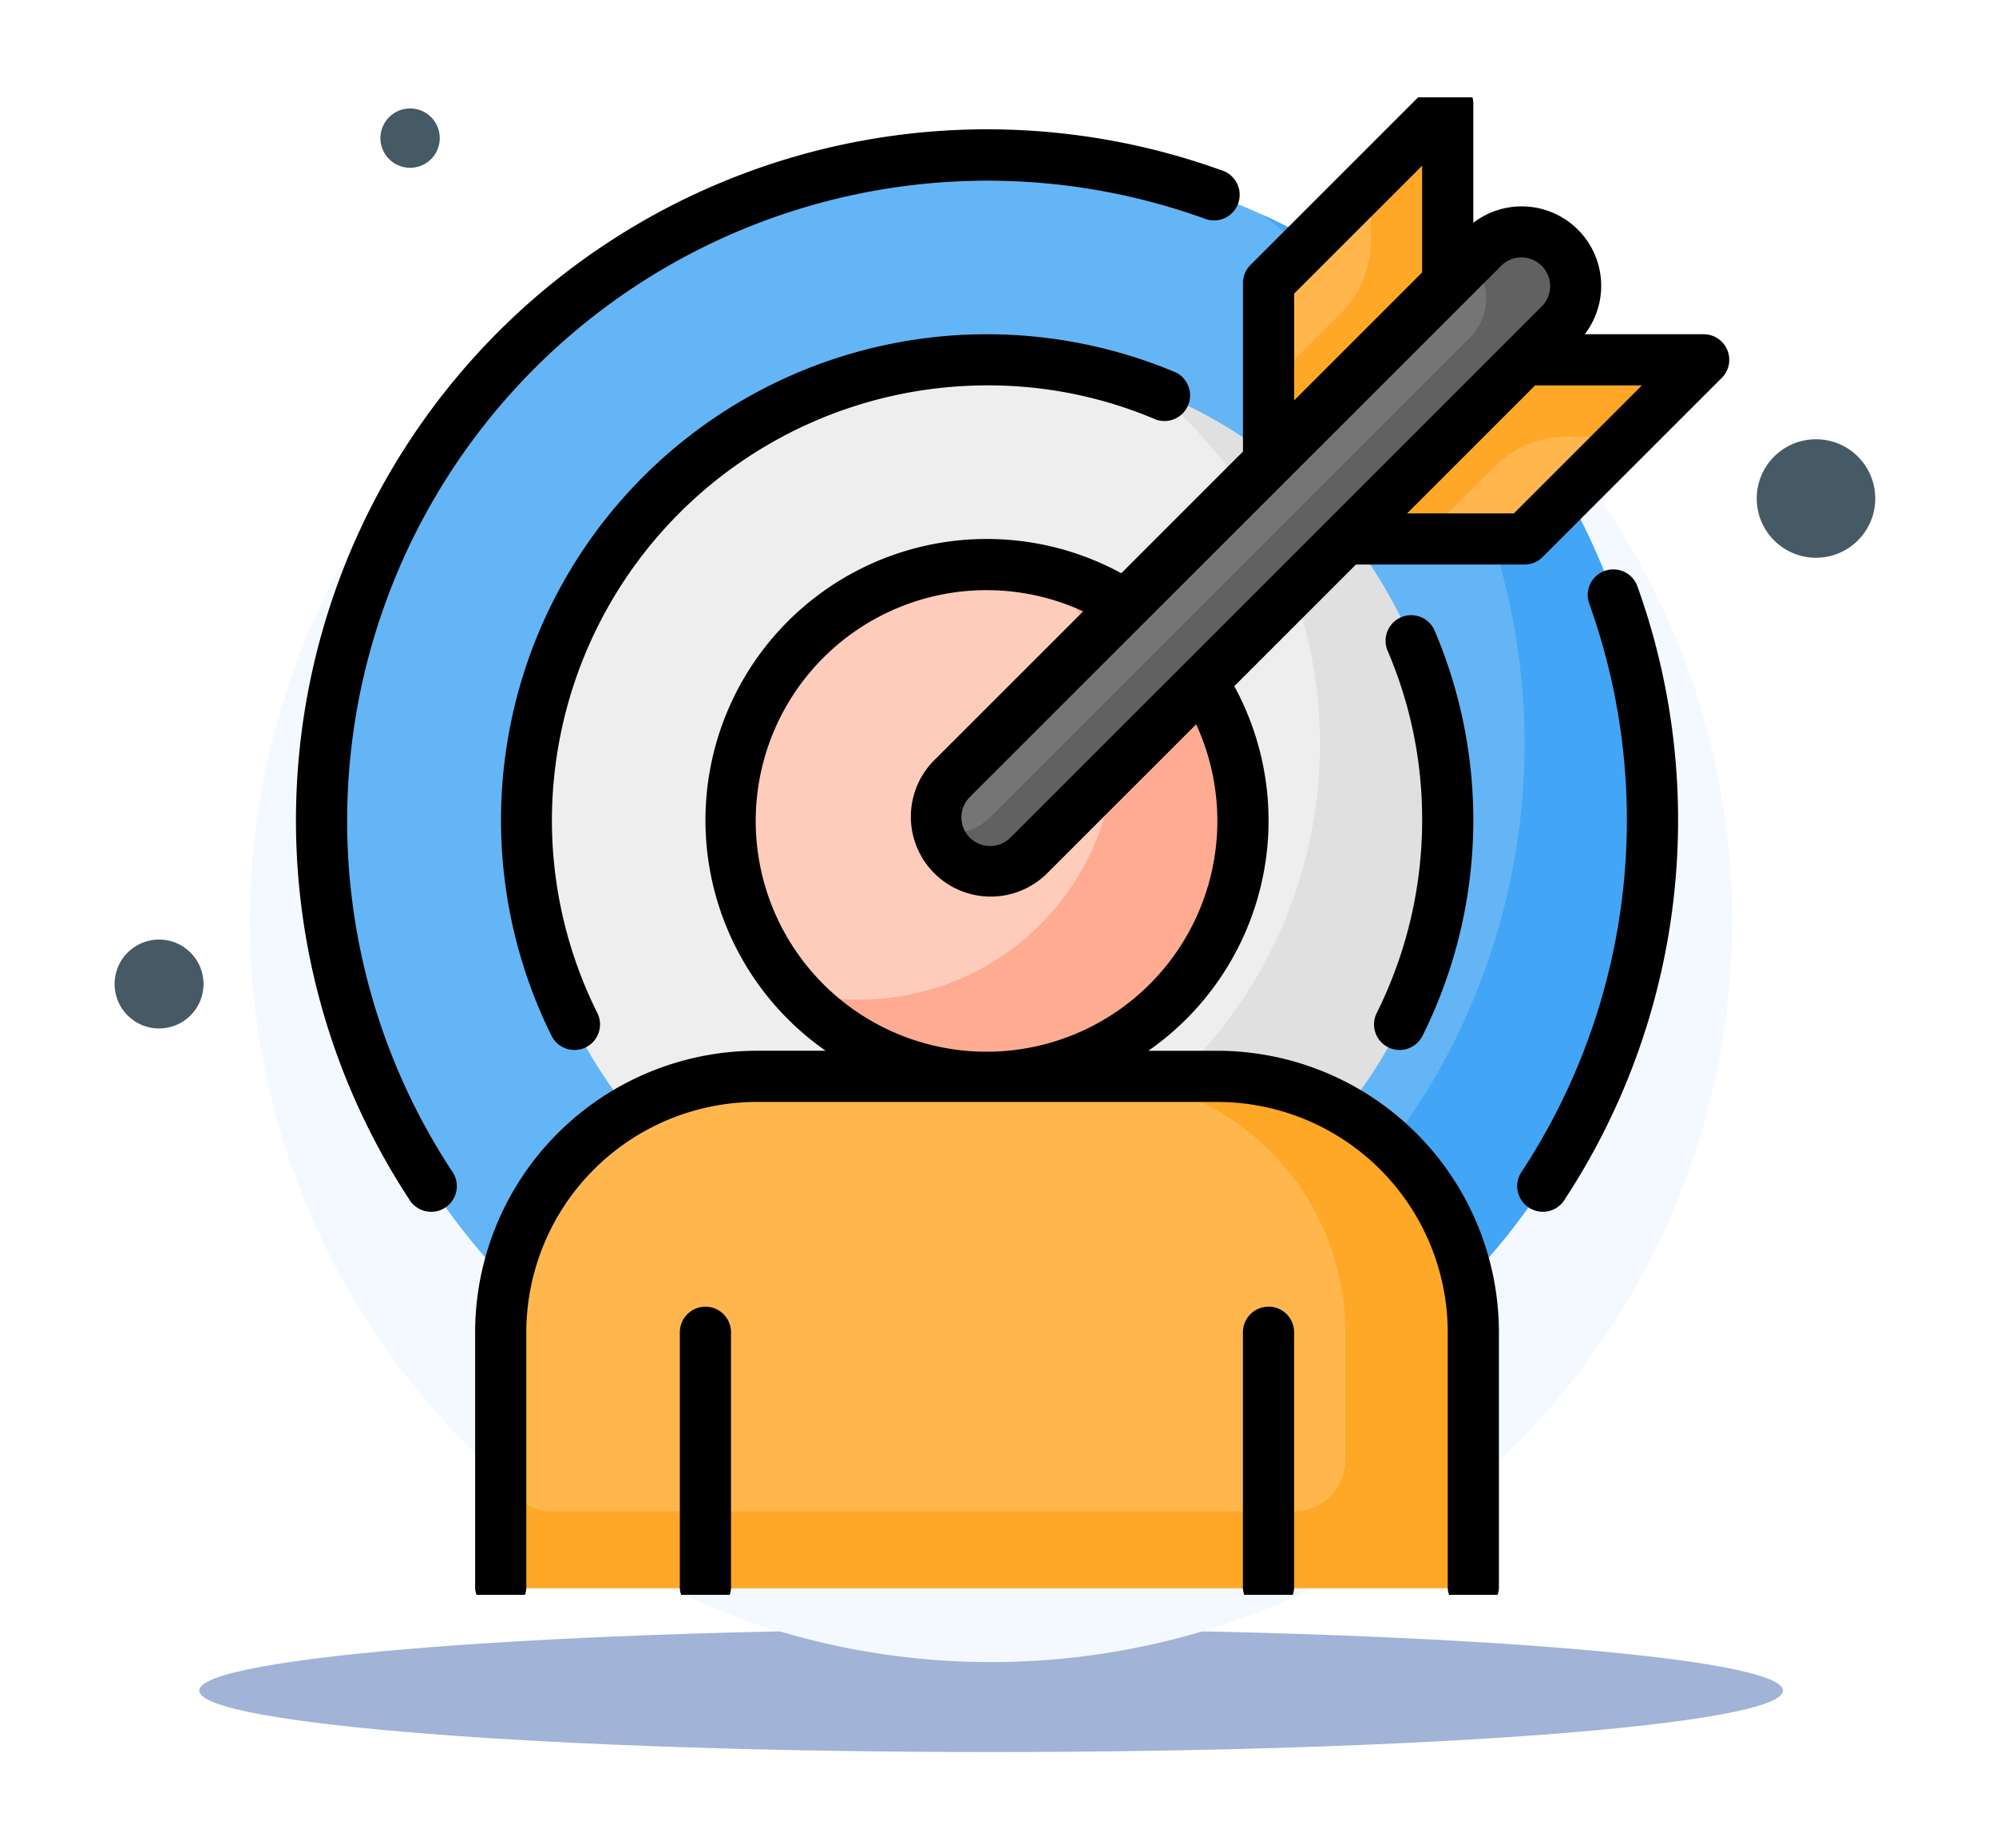 <svg xmlns="http://www.w3.org/2000/svg" xmlns:xlink="http://www.w3.org/1999/xlink" width="186.786" height="172.989" viewBox="0 0 186.786 172.989"><defs><filter id="a" x="9.648" y="143.484" width="166.196" height="29.505" filterUnits="userSpaceOnUse"><feOffset dy="3" input="SourceAlpha"/><feGaussianBlur stdDeviation="3" result="b"/><feFlood flood-opacity="0.161"/><feComposite operator="in" in2="b"/><feComposite in="SourceGraphic"/></filter><filter id="c" x="14.393" y="7.857" width="156.707" height="156.707" filterUnits="userSpaceOnUse"><feOffset dy="3" input="SourceAlpha"/><feGaussianBlur stdDeviation="3" result="d"/><feFlood flood-opacity="0.161"/><feComposite operator="in" in2="d"/><feComposite in="SourceGraphic"/></filter><filter id="e" x="153.1" y="29.813" width="33.686" height="33.686" filterUnits="userSpaceOnUse"><feOffset dy="3" input="SourceAlpha"/><feGaussianBlur stdDeviation="3" result="f"/><feFlood flood-opacity="0.161"/><feComposite operator="in" in2="f"/><feComposite in="SourceGraphic"/></filter><filter id="g" x="0" y="77.211" width="29.771" height="29.771" filterUnits="userSpaceOnUse"><feOffset dy="3" input="SourceAlpha"/><feGaussianBlur stdDeviation="3" result="h"/><feFlood flood-opacity="0.161"/><feComposite operator="in" in2="h"/><feComposite in="SourceGraphic"/></filter><filter id="i" x="25.452" y="0" width="25.857" height="25.857" filterUnits="userSpaceOnUse"><feOffset dy="3" input="SourceAlpha"/><feGaussianBlur stdDeviation="3" result="j"/><feFlood flood-opacity="0.161"/><feComposite operator="in" in2="j"/><feComposite in="SourceGraphic"/></filter><clipPath id="k"><rect width="140.166" height="140.166" transform="translate(180.954 8284.954)" fill="#fff" stroke="#707070" stroke-width="1"/></clipPath></defs><g transform="translate(5637.212 10711.393)"><g transform="translate(-5618.564 -10697.535)"><g transform="matrix(1, 0, 0, 1, -18.65, -13.86)" filter="url(#a)"><path d="M74.1,0c40.923,0,74.1,2.576,74.1,5.753s-33.175,5.753-74.1,5.753S0,8.93,0,5.753,33.175,0,74.1,0Z" transform="translate(18.65 149.48)" fill="#a1b3d6"/></g><g transform="matrix(1, 0, 0, 1, -18.65, -13.86)" filter="url(#c)"><path d="M69.354,0A69.353,69.353,0,1,1,0,69.353,69.353,69.353,0,0,1,69.354,0Z" transform="translate(23.39 13.86)" fill="#f3f9ff"/></g><g transform="matrix(1, 0, 0, 1, -18.65, -13.86)" filter="url(#e)"><circle cx="5.546" cy="5.546" r="5.546" transform="translate(162.1 43.66) rotate(-45)" fill="#455a64"/></g><g transform="matrix(1, 0, 0, 1, -18.65, -13.86)" filter="url(#g)"><circle cx="4.162" cy="4.162" r="4.162" transform="translate(9 89.1) rotate(-45)" fill="#455a64"/></g><g transform="matrix(1, 0, 0, 1, -18.65, -13.86)" filter="url(#i)"><circle cx="2.778" cy="2.778" r="2.778" transform="translate(34.45 9.93) rotate(-45)" fill="#455a64"/></g><g transform="translate(-174.924 -8289.709)" clip-path="url(#k)"><g transform="translate(183.973 8283.182)"><circle cx="62.274" cy="62.274" r="62.274" transform="translate(2.395 7.185)" fill="#64b5f6"/><path d="M85.18,10.4A62.266,62.266,0,0,1,21.56,116.544,62.268,62.268,0,1,0,85.18,10.4Z" transform="translate(5.311 2.393)" fill="#42a5f5"/><circle cx="43.112" cy="43.112" r="43.112" transform="translate(21.556 26.346)" fill="#eee"/><path d="M71.192,20.228A43.077,43.077,0,0,1,27.434,93.143,43.092,43.092,0,1,0,71.192,20.228Z" transform="translate(9.368 9.181)" fill="#e0e0e0"/><circle cx="23.951" cy="23.951" r="23.951" transform="translate(40.717 45.507)" fill="#ffccbc"/><path d="M75.128,53.408A23.945,23.945,0,0,1,33.405,69.455a23.289,23.289,0,0,0,5.8.719,23.944,23.944,0,0,0,17.772-40A23.949,23.949,0,0,1,75.128,53.408Z" transform="translate(13.492 16.051)" fill="#ffab91"/><path d="M59.5,21.016V37.782L76.266,21.016V4.25Z" transform="translate(31.515 -1.855)" fill="#ffa726"/><path d="M69.081,14.112V8.5L59.5,18.081v9.581l6.774-6.774A9.58,9.58,0,0,0,69.081,14.112Z" transform="translate(31.515 1.08)" fill="#ffb74d"/><path d="M80.516,18.417,63.75,35.183H80.516L97.282,18.417Z" transform="translate(34.451 7.93)" fill="#ffa726"/><path d="M68,32.247h9.581l9.581-9.581H81.549a9.58,9.58,0,0,0-6.774,2.806Z" transform="translate(37.386 10.865)" fill="#ffb74d"/><rect width="80.472" height="10.162" rx="3.005" transform="translate(57.774 69.168) rotate(-45)" fill="#616161"/><path d="M41.268,66.332a5.059,5.059,0,0,0,4.891-1.3L91.085,20.107a5.081,5.081,0,0,0,0-7.185L42.566,61.441A5.059,5.059,0,0,0,41.268,66.332Z" transform="translate(18.801 4.134)" fill="#757575"/><path d="M108.015,105.986V82.035A23.951,23.951,0,0,0,84.064,58.083H40.951A23.951,23.951,0,0,0,17,82.035v23.951Z" transform="translate(2.161 35.327)" fill="#ffb74d"/><path d="M108.015,82.035v23.951H17V94.01a4.8,4.8,0,0,0,4.79,4.79H91.249a4.8,4.8,0,0,0,4.79-4.79V82.035A23.96,23.96,0,0,0,72.088,58.083H84.064A23.951,23.951,0,0,1,108.015,82.035Z" transform="translate(2.161 35.327)" fill="#ffa726"/><path d="M29.618,72.292a40.431,40.431,0,0,0,4.255,18.03,2.394,2.394,0,0,1-4.294,2.119A45.473,45.473,0,0,1,88.044,30.379a2.4,2.4,0,0,1-1.885,4.4,39.991,39.991,0,0,0-15.823-3.208A40.763,40.763,0,0,0,29.618,72.292ZM107.886,93.53a2.4,2.4,0,0,0,3.207-1.089,45.248,45.248,0,0,0,1.155-37.858,2.394,2.394,0,1,0-4.4,1.885,39.982,39.982,0,0,1,3.207,15.823,40.431,40.431,0,0,1-4.255,18.03,2.394,2.394,0,0,0,1.088,3.208ZM10.457,72.292A59.924,59.924,0,0,1,90.624,15.936a2.4,2.4,0,1,0,1.623-4.507,64.673,64.673,0,0,0-76.01,96.283,2.4,2.4,0,1,0,4.009-2.624,59.687,59.687,0,0,1-9.789-32.8ZM128.132,48.937A2.394,2.394,0,0,0,126.691,52a59.965,59.965,0,0,1-6.266,53.085,2.4,2.4,0,1,0,4.009,2.624A64.749,64.749,0,0,0,131.2,50.379a2.393,2.393,0,0,0-3.064-1.442Zm10.96-18.064L122.327,47.639a2.393,2.393,0,0,1-1.693.7H104.859L93.474,59.726a26.262,26.262,0,0,1-8.038,34.123h6.456a26.376,26.376,0,0,1,26.347,26.346v23.951a2.4,2.4,0,0,1-4.79,0V120.195A21.581,21.581,0,0,0,91.892,98.639H48.779a21.581,21.581,0,0,0-21.556,21.556v23.951a2.4,2.4,0,0,1-4.79,0V120.195A26.376,26.376,0,0,1,48.779,93.848h6.455A26.323,26.323,0,0,1,82.9,49.153L94.287,37.768V21.994a2.4,2.4,0,0,1,.7-1.693L111.754,3.535a2.395,2.395,0,0,1,4.089,1.693V16.357a7.437,7.437,0,0,1,10.428,10.428H137.4a2.395,2.395,0,0,1,1.693,4.088ZM118.444,20.385,68.726,70.1a2.686,2.686,0,1,0,3.8,3.8l49.718-49.718a2.686,2.686,0,1,0-3.8-3.8ZM99.077,32.978,111.053,21V11.01L99.077,22.986ZM89.906,63.294,75.911,77.288A7.476,7.476,0,0,1,65.339,66.716L79.334,52.722A21.6,21.6,0,1,0,89.906,63.294Zm41.711-31.719h-9.992L109.649,43.551h9.992ZM43.989,117.8a2.4,2.4,0,0,0-2.4,2.4v23.951a2.4,2.4,0,0,0,4.79,0V120.195A2.4,2.4,0,0,0,43.989,117.8Zm52.693,0a2.4,2.4,0,0,0-2.4,2.4v23.951a2.4,2.4,0,0,0,4.79,0V120.195a2.394,2.394,0,0,0-2.4-2.4Z" transform="translate(-5.667 -2.833)"/></g></g></g></g></svg>